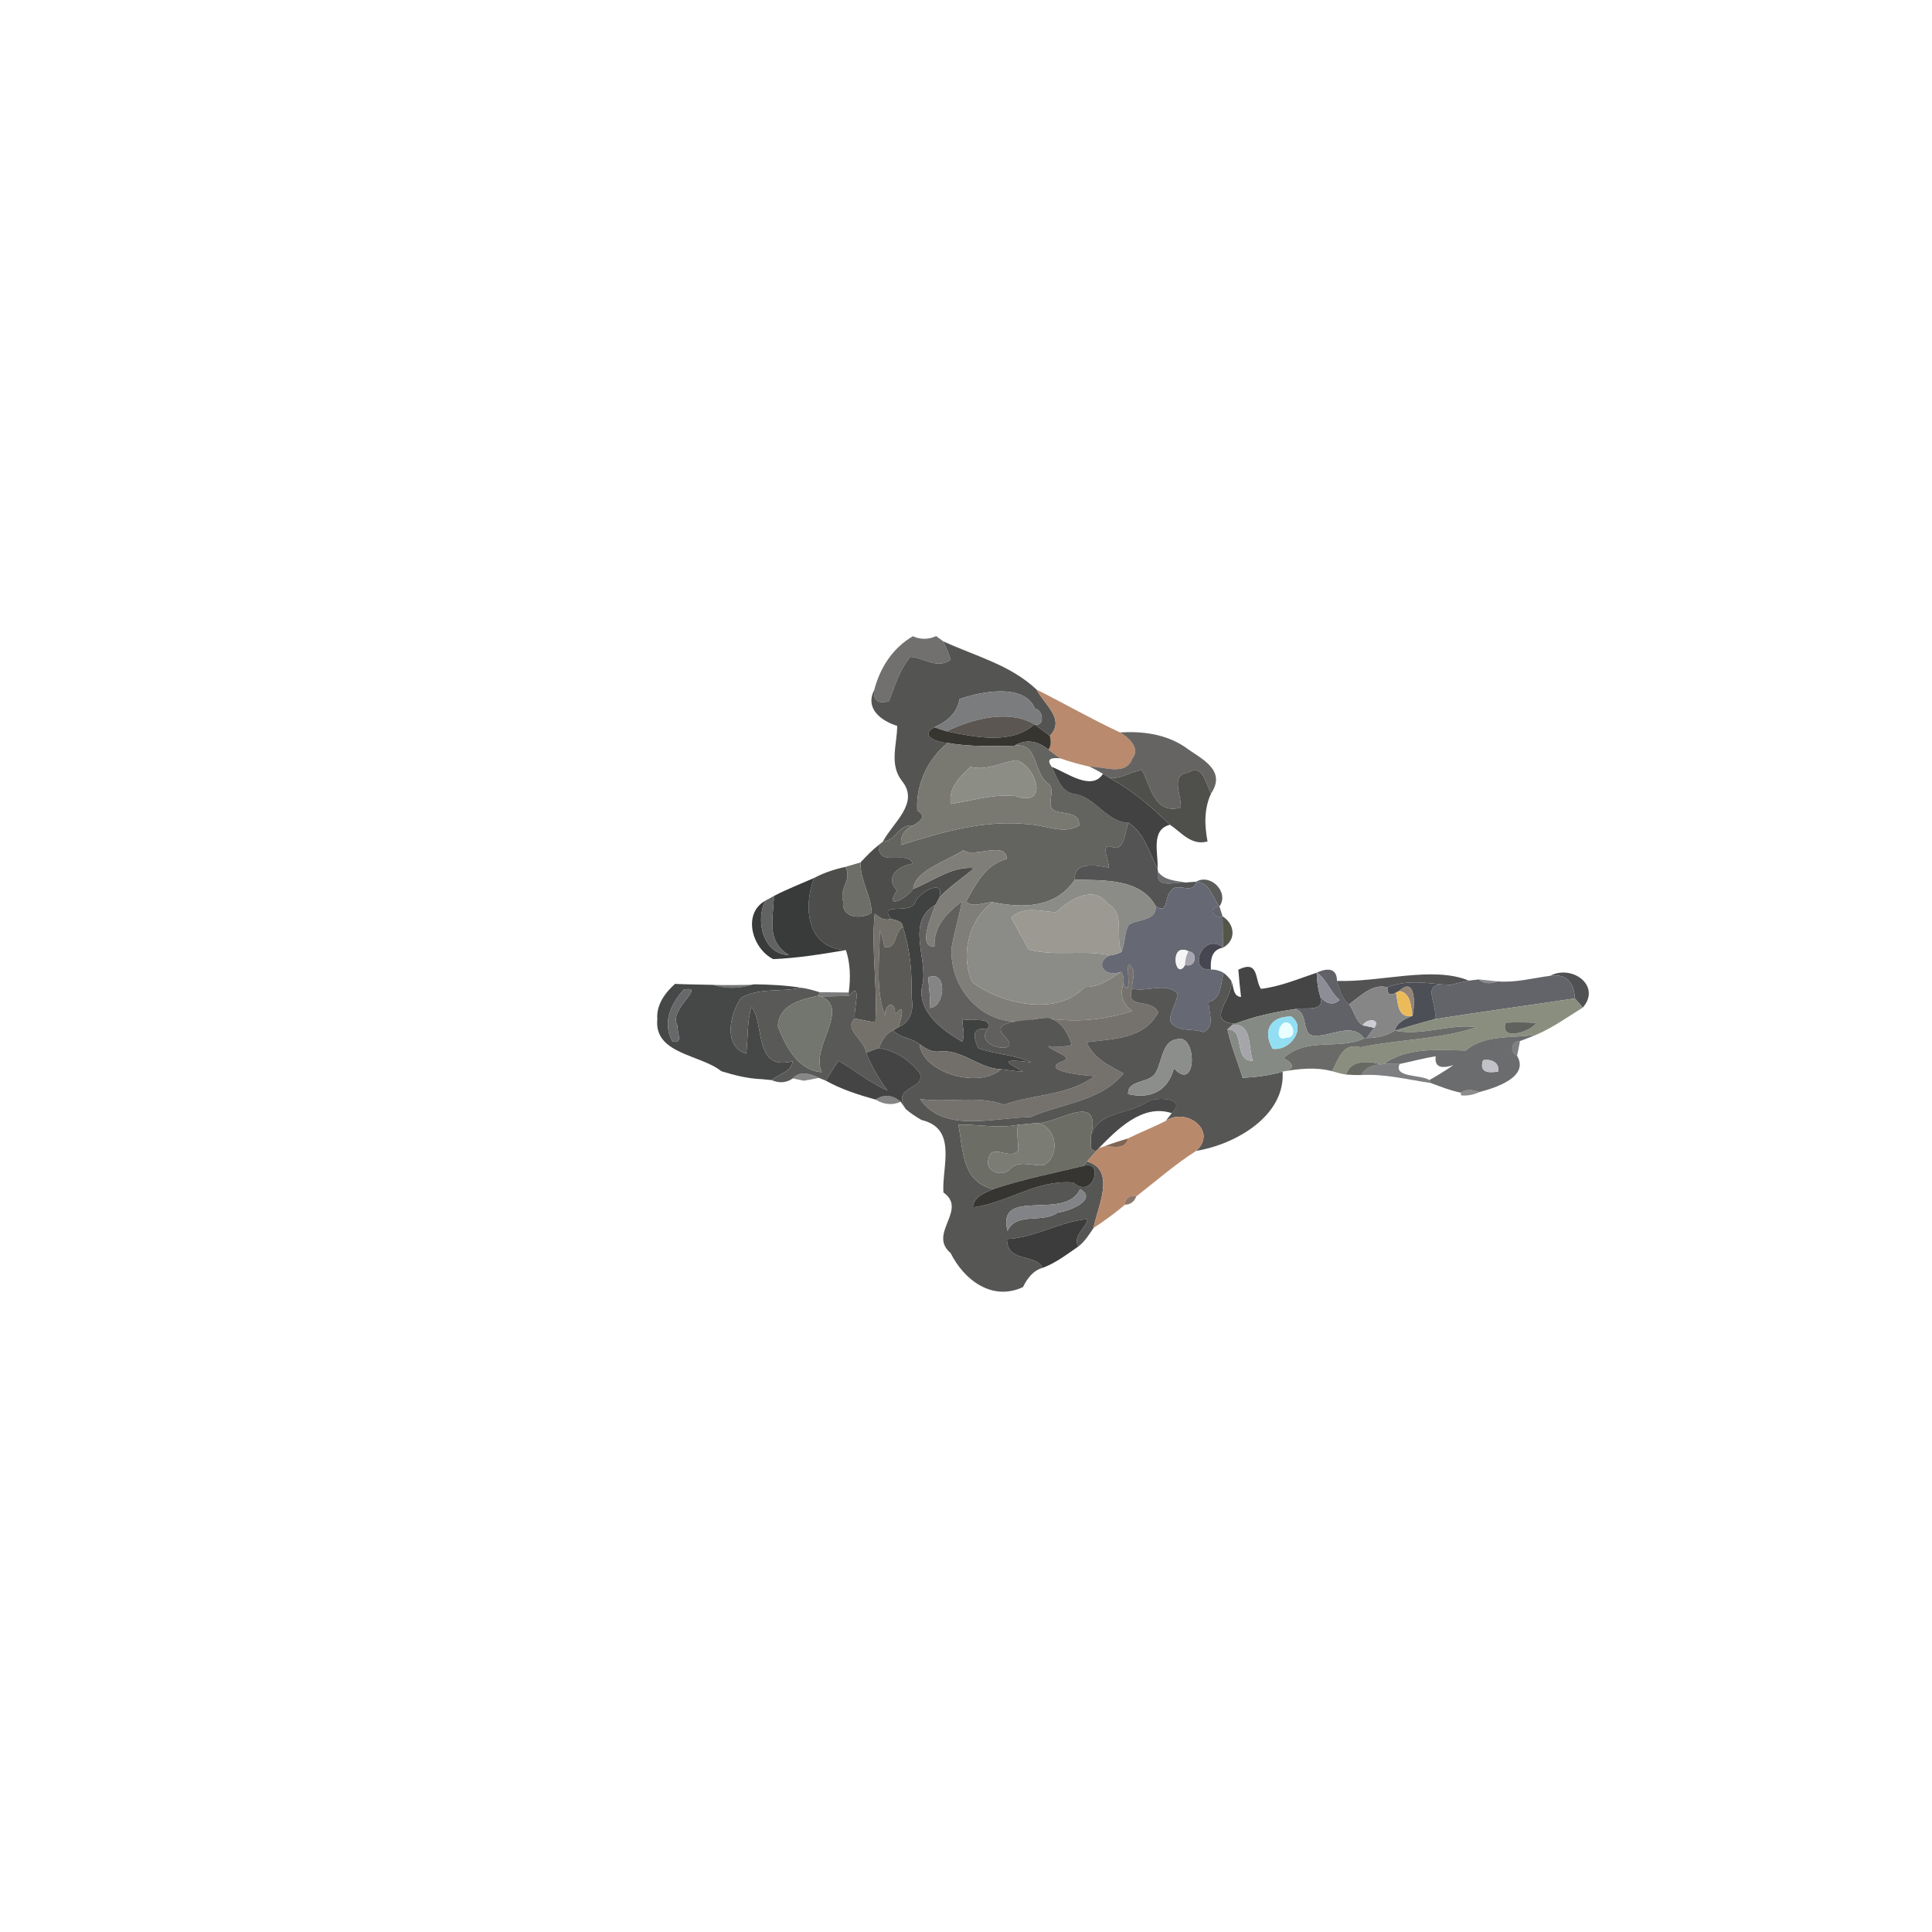 <?xml version="1.0" encoding="UTF-8" ?>
<!DOCTYPE svg PUBLIC "-//W3C//DTD SVG 1.1//EN" "http://www.w3.org/Graphics/SVG/1.1/DTD/svg11.dtd">
<svg width="512pt" height="512pt" viewBox="0 0 512 512" version="1.1" xmlns="http://www.w3.org/2000/svg">
<g id="#1e1e1d68">
</g>
<g id="#6e6d6cf9">
<path fill="#6e6d6c" opacity="0.98" d=" M 231.68 182.84 C 233.22 176.97 236.56 171.72 241.92 168.61 C 243.88 169.53 246.13 169.51 248.09 168.57 C 248.56 168.92 249.51 169.62 249.99 169.97 C 250.68 171.57 251.47 173.13 251.96 174.82 C 248.42 177.47 244.89 174.31 241.26 174.08 C 238.41 177.45 237.16 181.74 235.60 185.78 C 233.04 186.69 231.25 185.74 231.68 182.84 Z" />
</g>
<g id="#515250fa">
<path fill="#515250" opacity="0.98" d=" M 249.99 169.97 C 258.53 173.90 267.68 176.14 274.71 182.75 C 276.63 186.57 282.47 190.67 278.22 195.00 C 276.87 193.96 275.51 192.97 274.13 191.98 C 276.98 192.74 276.50 188.06 274.24 187.76 C 271.50 181.13 260.44 183.11 254.30 185.26 C 253.65 188.90 251.27 191.08 247.58 192.72 C 243.48 195.05 248.54 196.83 251.17 196.89 C 245.87 201.04 242.64 208.07 243.09 214.78 C 245.72 216.35 243.82 217.77 241.93 218.78 C 238.11 218.31 237.58 222.78 233.96 223.05 C 236.57 218.05 243.79 212.82 239.04 206.98 C 235.59 202.59 237.73 197.33 237.77 192.37 C 233.74 191.11 229.10 187.95 231.68 182.84 C 231.25 185.74 233.04 186.69 235.60 185.78 C 237.16 181.74 238.41 177.45 241.26 174.08 C 244.89 174.31 248.42 177.47 251.96 174.82 C 251.47 173.13 250.68 171.57 249.99 169.97 Z" />
</g>
<g id="#b98a6dfb">
<path fill="#b98a6d" opacity="1.00" d=" M 278.22 195.00 C 282.47 190.67 276.63 186.57 274.71 182.75 C 282.11 186.47 289.32 190.61 296.82 194.10 C 299.12 195.43 302.29 198.30 300.08 201.03 C 298.27 205.83 292.42 203.01 288.80 203.18 C 286.17 202.58 283.55 201.89 281.01 200.98 C 279.93 200.25 278.87 199.50 277.85 198.68 C 278.64 197.55 278.56 196.26 278.22 195.00 Z" />
</g>
<g id="#7a7c7dff">
<path fill="#7a7c7d" opacity="1.00" d=" M 254.30 185.26 C 260.44 183.11 271.50 181.13 274.24 187.76 C 276.50 188.06 276.98 192.74 274.13 191.98 C 267.57 187.94 257.77 190.43 250.86 193.80 C 249.75 193.49 248.66 193.13 247.58 192.72 C 251.27 191.08 253.65 188.90 254.30 185.26 Z" />
</g>
<g id="#5b5652ff">
<path fill="#5b5652" opacity="1.00" d=" M 250.86 193.80 C 257.77 190.43 267.57 187.94 274.13 191.98 C 267.94 197.43 258.37 195.33 250.86 193.80 Z" />
</g>
<g id="#373530ff">
<path fill="#373530" opacity="1.00" d=" M 250.86 193.80 C 258.37 195.33 267.94 197.43 274.13 191.98 C 275.51 192.97 276.87 193.96 278.22 195.00 C 278.56 196.26 278.64 197.55 277.85 198.68 C 275.18 196.49 272.13 195.67 268.79 197.64 C 262.90 197.72 257.00 197.94 251.17 196.89 C 248.54 196.83 243.48 195.05 247.58 192.72 C 248.66 193.13 249.75 193.49 250.86 193.80 Z" />
</g>
<g id="#62605ef8">
<path fill="#62605e" opacity="0.97" d=" M 296.82 194.10 C 302.83 193.75 308.91 194.52 314.04 197.97 C 318.03 200.97 325.22 203.92 320.94 210.29 C 319.55 207.74 318.78 202.28 314.86 204.76 C 310.00 205.38 313.18 210.72 312.91 214.00 C 306.01 216.03 304.91 208.39 302.68 204.11 C 299.68 204.35 297.14 206.55 293.99 206.15 C 293.57 205.89 292.71 205.35 292.29 205.09 C 291.16 204.37 289.98 203.76 288.80 203.18 C 292.42 203.01 298.27 205.83 300.08 201.03 C 302.29 198.30 299.12 195.43 296.82 194.10 Z" />
</g>
<g id="#636360fe">
<path fill="#636360" opacity="1.00" d=" M 268.79 197.64 C 272.13 195.67 275.18 196.49 277.85 198.68 C 278.87 199.50 279.93 200.25 281.01 200.98 C 278.89 200.74 277.03 200.95 278.74 203.23 C 280.16 205.98 281.15 209.94 284.75 210.40 C 290.56 211.35 293.01 217.76 299.12 218.06 C 297.88 220.27 298.29 225.80 294.64 224.44 C 291.34 223.32 294.04 228.13 293.82 229.93 C 290.64 229.33 284.37 228.12 284.86 233.13 C 279.79 240.55 271.40 240.80 263.10 239.09 C 260.76 239.06 258.03 240.69 256.00 238.95 C 258.58 234.32 261.28 228.93 266.85 227.65 C 266.62 222.64 257.96 227.51 255.30 225.33 C 250.95 228.14 242.26 230.87 242.03 235.57 C 240.16 238.30 234.11 241.24 237.69 236.02 C 234.31 232.25 238.14 229.49 241.90 228.86 C 240.51 225.05 232.65 230.27 232.85 223.94 C 233.13 223.72 233.68 223.27 233.96 223.05 C 237.58 222.78 238.11 218.31 241.93 218.78 C 239.87 219.77 238.46 221.49 238.85 223.91 C 250.04 220.39 261.07 217.12 273.05 218.48 C 277.33 218.77 281.93 221.19 285.95 218.80 C 286.36 215.33 282.20 215.70 279.97 215.04 C 276.36 213.92 280.44 209.43 277.55 207.44 C 273.73 204.46 275.15 196.59 268.79 197.64 Z" />
</g>
<g id="#797971ff">
<path fill="#797971" opacity="1.00" d=" M 251.17 196.89 C 257.00 197.94 262.90 197.72 268.79 197.64 C 275.15 196.59 273.73 204.46 277.55 207.44 C 280.44 209.43 276.36 213.92 279.97 215.04 C 282.20 215.70 286.36 215.33 285.95 218.80 C 281.93 221.19 277.33 218.77 273.05 218.48 C 261.07 217.12 250.04 220.39 238.85 223.91 C 238.46 221.49 239.87 219.77 241.93 218.78 C 243.82 217.77 245.72 216.35 243.09 214.78 C 242.64 208.07 245.87 201.04 251.17 196.89 M 269.29 201.48 C 265.24 202.03 261.32 204.38 257.17 203.21 C 254.47 205.77 251.19 208.94 252.00 213.04 C 257.66 212.22 263.19 210.36 269.00 210.95 C 278.61 214.23 274.13 202.46 269.29 201.48 Z" />
</g>
<g id="#8c8d85ff">
<path fill="#8c8d85" opacity="1.00" d=" M 269.29 201.48 C 274.13 202.46 278.61 214.23 269.00 210.95 C 263.19 210.36 257.66 212.22 252.00 213.04 C 251.19 208.94 254.47 205.77 257.17 203.21 C 261.32 204.38 265.24 202.03 269.29 201.48 Z" />
</g>
<g id="#08060534">
</g>
<g id="#070707c2">
<path fill="#070707" opacity="0.76" d=" M 278.74 203.23 C 282.75 204.78 289.30 209.75 292.29 205.09 C 292.71 205.35 293.57 205.89 293.99 206.15 C 300.02 209.39 305.18 213.85 310.06 218.57 C 304.86 219.84 307.00 226.21 306.77 230.16 C 304.57 225.99 303.23 220.73 299.12 218.06 C 293.01 217.76 290.56 211.35 284.75 210.40 C 281.15 209.94 280.16 205.98 278.74 203.23 Z" />
</g>
<g id="#4c4c49fa">
<path fill="#4c4c49" opacity="0.98" d=" M 293.99 206.15 C 297.14 206.55 299.68 204.35 302.68 204.11 C 304.91 208.39 306.01 216.03 312.91 214.00 C 313.18 210.72 310.00 205.38 314.86 204.76 C 318.78 202.28 319.55 207.74 320.94 210.29 C 319.05 214.41 319.20 218.70 320.01 223.00 C 315.69 224.17 313.12 220.62 310.06 218.57 C 305.18 213.85 300.02 209.39 293.99 206.15 Z" />
</g>
<g id="#535453fd">
<path fill="#535453" opacity="1.00" d=" M 299.12 218.06 C 303.23 220.73 304.57 225.99 306.77 230.16 L 306.89 231.03 C 306.07 235.64 311.11 233.77 314.18 233.87 C 314.90 233.81 316.32 233.70 317.03 233.65 C 316.15 237.40 311.80 233.47 310.21 236.19 C 308.56 237.94 309.62 242.43 306.27 240.13 C 302.20 232.68 292.20 233.32 284.86 233.13 C 284.37 228.12 290.64 229.33 293.82 229.93 C 294.04 228.13 291.34 223.32 294.64 224.44 C 298.29 225.80 297.88 220.27 299.12 218.06 Z" />
</g>
<g id="#4d4d4bfd">
<path fill="#4d4d4b" opacity="1.00" d=" M 228.05 228.55 C 229.55 226.92 231.11 225.32 232.85 223.94 C 232.65 230.27 240.51 225.05 241.90 228.86 C 238.14 229.49 234.31 232.25 237.69 236.02 C 234.11 241.24 240.16 238.30 242.03 235.57 C 247.31 233.49 252.27 229.48 258.19 230.05 C 255.15 232.70 251.68 234.85 248.95 237.84 C 250.34 232.70 244.01 236.32 242.72 238.68 C 241.73 242.88 232.62 238.67 236.06 243.48 C 234.39 244.16 233.08 243.12 231.82 242.15 C 230.83 251.76 232.64 261.36 231.97 270.98 C 230.62 270.72 227.90 270.19 226.54 269.93 C 226.10 267.53 228.72 259.52 224.91 263.91 L 224.93 263.02 C 225.50 258.77 225.25 255.03 224.18 251.79 C 213.92 251.31 212.73 240.68 215.74 232.67 C 218.34 231.29 221.14 230.37 224.01 229.74 C 226.02 232.90 222.22 235.58 223.47 238.93 C 222.86 243.14 228.01 243.84 231.00 241.90 C 230.89 237.22 227.90 233.30 228.05 228.55 Z" />
</g>
<g id="#807e79ff">
<path fill="#807e79" opacity="1.00" d=" M 255.30 225.33 C 257.96 227.51 266.62 222.64 266.85 227.65 C 261.28 228.93 258.58 234.32 256.00 238.95 C 258.03 240.69 260.76 239.06 263.10 239.09 C 256.63 243.73 254.42 253.29 257.70 260.31 C 265.11 265.92 280.07 269.62 287.46 261.54 C 291.29 261.74 294.12 259.41 297.12 257.56 C 297.75 258.49 297.94 259.58 297.70 260.82 C 296.64 263.85 297.79 266.11 299.99 267.92 C 292.43 270.42 284.62 271.04 276.88 269.74 C 276.21 269.82 274.86 269.99 274.18 270.08 C 262.05 273.55 251.48 262.89 252.18 251.12 C 252.90 246.99 254.15 242.99 254.92 238.87 C 251.06 241.83 247.38 245.45 247.67 250.81 C 243.02 251.26 246.85 242.64 247.88 239.80 C 248.15 239.31 248.68 238.33 248.95 237.84 C 251.68 234.85 255.15 232.70 258.19 230.05 C 252.27 229.48 247.31 233.49 242.03 235.57 C 242.26 230.87 250.95 228.14 255.30 225.33 Z" />
</g>
<g id="#6d6e68fc">
<path fill="#6d6e68" opacity="1.00" d=" M 224.01 229.74 C 225.36 229.36 226.70 228.94 228.05 228.55 C 227.90 233.30 230.89 237.22 231.00 241.90 C 228.01 243.84 222.86 243.14 223.47 238.93 C 222.22 235.58 226.02 232.90 224.01 229.74 Z" />
</g>
<g id="#292a2faf">
<path fill="#292a2f" opacity="0.69" d=" M 306.89 231.03 C 308.60 233.34 311.53 233.38 314.18 233.87 C 311.11 233.77 306.07 235.64 306.89 231.03 Z" />
</g>
<g id="#313333f6">
<path fill="#313333" opacity="0.96" d=" M 205.07 237.45 C 208.53 235.66 212.17 234.23 215.74 232.67 C 212.73 240.68 213.92 251.31 224.18 251.79 C 217.80 252.86 211.39 253.91 204.92 254.18 C 199.39 251.46 196.63 242.18 202.80 238.70 C 200.16 244.02 202.22 252.81 209.04 253.11 C 202.78 249.27 205.08 242.99 205.07 237.45 Z" />
</g>
<g id="#8b8b87ff">
<path fill="#8b8b87" opacity="1.00" d=" M 284.86 233.13 C 292.20 233.32 302.20 232.68 306.27 240.13 C 306.53 244.20 301.61 243.43 299.12 245.11 C 297.89 247.30 298.23 249.98 297.23 252.26 C 295.40 248.05 298.39 242.28 293.56 239.43 C 289.56 234.30 283.48 238.54 279.84 241.74 C 275.92 241.57 271.24 239.98 268.02 243.16 C 269.40 246.05 271.13 248.77 272.61 251.62 C 279.72 253.57 287.07 251.60 294.17 253.18 C 290.16 254.81 292.22 259.20 297.12 257.56 C 294.12 259.41 291.29 261.74 287.46 261.54 C 280.07 269.62 265.11 265.92 257.70 260.31 C 254.42 253.29 256.63 243.73 263.10 239.09 C 271.40 240.80 279.79 240.55 284.86 233.13 Z" />
</g>
<g id="#323430cb">
<path fill="#323430" opacity="0.80" d=" M 317.03 233.65 C 320.85 231.40 325.84 236.52 323.16 240.22 C 321.27 237.87 320.58 233.90 317.03 233.65 Z" />
</g>
<g id="#666874ff">
<path fill="#666874" opacity="1.00" d=" M 317.03 233.65 C 320.58 233.90 321.27 237.87 323.16 240.22 C 319.96 240.34 321.41 243.64 323.99 242.83 C 324.04 245.59 324.08 248.36 324.12 251.13 C 318.89 246.81 314.47 257.41 320.90 256.94 C 322.16 256.92 323.30 257.23 324.32 257.85 C 323.39 260.59 323.81 264.77 320.28 265.53 C 320.24 268.28 322.23 271.98 318.90 273.53 C 315.99 272.39 312.11 273.70 310.14 270.74 C 309.85 268.11 312.07 265.88 311.97 263.23 C 308.98 260.17 303.68 263.09 300.04 261.96 C 299.83 260.09 301.15 257.87 299.82 256.27 C 297.63 252.44 300.57 265.54 297.70 260.82 C 297.94 259.58 297.75 258.49 297.12 257.56 C 292.22 259.20 290.16 254.81 294.17 253.18 C 295.25 253.05 296.27 252.74 297.23 252.26 C 298.23 249.98 297.89 247.30 299.12 245.11 C 301.61 243.43 306.53 244.20 306.27 240.13 C 309.62 242.43 308.56 237.94 310.21 236.19 C 311.80 233.47 316.15 237.40 317.03 233.65 M 314.05 255.72 C 316.75 256.65 317.75 252.46 314.95 252.09 C 309.69 249.52 311.47 260.27 314.05 255.72 Z" />
</g>
<g id="#404141ff">
<path fill="#404141" opacity="1.00" d=" M 242.72 238.68 C 244.01 236.32 250.34 232.70 248.95 237.84 C 248.68 238.33 248.15 239.31 247.88 239.80 C 240.06 244.29 245.77 253.76 244.54 260.60 C 242.58 267.69 249.56 272.96 254.99 276.05 C 255.85 274.15 254.99 272.05 255.06 270.07 C 257.27 270.84 263.29 269.12 261.70 272.79 C 257.50 272.01 257.86 274.87 259.28 277.81 C 263.87 279.41 268.91 279.51 273.36 281.55 C 262.61 280.11 268.99 282.55 271.17 284.04 C 269.20 283.89 267.24 283.62 265.28 283.36 C 259.41 283.17 254.82 277.91 248.90 278.66 C 246.95 278.92 245.20 277.81 243.70 276.72 C 241.63 275.05 238.62 275.13 236.68 273.08 C 237.05 272.86 237.79 272.40 238.15 272.18 C 241.42 270.79 242.26 267.41 241.53 264.22 C 241.77 257.94 241.20 251.65 239.27 245.64 C 239.11 243.94 237.32 243.92 236.06 243.48 C 232.62 238.67 241.73 242.88 242.72 238.68 Z" />
</g>
<g id="#9b9992ff">
<path fill="#9b9992" opacity="1.00" d=" M 279.84 241.74 C 283.48 238.54 289.56 234.30 293.56 239.43 C 298.39 242.28 295.40 248.05 297.23 252.26 C 296.27 252.74 295.25 253.05 294.17 253.18 C 287.07 251.60 279.72 253.57 272.61 251.62 C 271.13 248.77 269.40 246.05 268.02 243.16 C 271.24 239.98 275.92 241.57 279.84 241.74 Z" />
</g>
<g id="#636262fc">
<path fill="#636262" opacity="1.00" d=" M 202.80 238.70 C 203.37 238.39 204.50 237.76 205.07 237.45 C 205.08 242.99 202.78 249.27 209.04 253.11 C 202.22 252.81 200.16 244.02 202.80 238.70 Z" />
</g>
<g id="#61605eff">
<path fill="#61605e" opacity="1.00" d=" M 247.67 250.81 C 247.38 245.45 251.06 241.83 254.92 238.87 C 254.15 242.99 252.90 246.99 252.18 251.12 C 251.48 262.89 262.05 273.55 274.18 270.08 C 272.24 270.76 261.88 270.16 266.29 274.72 C 271.46 279.79 257.86 277.74 261.70 272.79 C 263.29 269.12 257.27 270.84 255.06 270.07 C 254.99 272.05 255.85 274.15 254.99 276.05 C 249.56 272.96 242.58 267.69 244.54 260.60 C 245.77 253.76 240.06 244.29 247.88 239.80 C 246.85 242.64 243.02 251.26 247.67 250.81 M 245.98 259.02 C 246.16 261.72 246.65 264.41 246.36 267.13 C 250.51 266.98 251.21 256.90 245.98 259.02 Z" />
</g>
<g id="#2f2f38bf">
<path fill="#2f2f38" opacity="0.75" d=" M 323.99 242.83 C 321.41 243.64 319.96 240.34 323.16 240.22 C 323.43 241.09 323.70 241.96 323.99 242.83 Z" />
</g>
<g id="#73716aff">
<path fill="#73716a" opacity="1.00" d=" M 231.82 242.15 C 233.08 243.12 234.39 244.16 236.06 243.48 C 237.32 243.92 239.11 243.94 239.27 245.64 C 236.84 247.00 237.84 251.77 234.38 250.93 C 234.01 249.47 233.83 247.96 233.16 246.60 C 233.14 254.08 231.88 261.96 234.54 269.16 C 234.30 265.75 237.58 265.04 237.17 268.84 C 240.20 265.16 238.80 269.88 238.15 272.18 C 237.79 272.40 237.05 272.86 236.68 273.08 C 234.61 273.89 233.74 275.89 232.85 277.76 C 231.74 278.16 230.64 278.58 229.55 279.02 C 229.21 275.61 223.44 272.77 226.54 269.93 C 227.90 270.19 230.62 270.72 231.97 270.98 C 232.64 261.36 230.83 251.76 231.82 242.15 Z" />
</g>
<g id="#3c4031e0">
<path fill="#3c4031" opacity="0.88" d=" M 323.99 242.83 C 327.27 244.90 327.70 249.12 324.12 251.13 C 324.08 248.36 324.04 245.59 323.99 242.83 Z" />
</g>
<g id="#5b5a56ff">
<path fill="#5b5a56" opacity="1.00" d=" M 239.27 245.64 C 241.20 251.65 241.77 257.94 241.53 264.22 C 242.26 267.41 241.42 270.79 238.15 272.18 C 238.80 269.88 240.20 265.16 237.17 268.84 C 237.58 265.04 234.30 265.75 234.54 269.16 C 231.88 261.96 233.14 254.08 233.16 246.60 C 233.83 247.96 234.01 249.47 234.38 250.93 C 237.84 251.77 236.84 247.00 239.27 245.64 Z" />
</g>
<g id="#34343fe7">
<path fill="#34343f" opacity="0.91" d=" M 320.90 256.94 C 314.47 257.41 318.89 246.81 324.12 251.13 C 321.09 251.67 320.75 254.28 320.90 256.94 Z" />
</g>
<g id="#02020228">
</g>
<g id="#f6f5f6ff">
<path fill="#f6f5f6" opacity="1.00" d=" M 314.05 255.72 C 311.47 260.27 309.69 249.52 314.95 252.09 C 314.36 253.21 314.05 254.45 314.05 255.72 Z" />
</g>
<g id="#a6a5b0ff">
<path fill="#a6a5b0" opacity="1.00" d=" M 314.95 252.09 C 317.75 252.46 316.75 256.65 314.05 255.72 C 314.05 254.45 314.36 253.21 314.95 252.09 Z" />
</g>
<g id="#75726eff">
<path fill="#75726e" opacity="1.00" d=" M 297.70 260.82 C 300.57 265.54 297.63 252.44 299.82 256.27 C 301.15 257.87 299.83 260.09 300.04 261.96 C 298.11 267.78 304.87 264.21 306.95 268.28 C 303.25 275.44 294.82 275.30 287.96 276.19 C 290.01 280.69 293.96 282.40 297.74 284.46 C 291.78 291.96 281.22 292.37 273.05 296.07 C 263.55 296.05 250.14 300.50 243.79 291.23 C 251.25 292.34 258.89 290.18 266.13 292.74 C 274.00 289.93 283.19 290.34 290.16 285.16 C 289.00 285.22 274.99 283.95 281.40 281.30 C 285.09 280.22 278.91 278.67 277.79 277.26 C 279.87 277.30 282.00 277.57 284.02 276.91 C 283.04 273.64 280.76 269.67 276.88 269.74 C 284.62 271.04 292.43 270.42 299.99 267.92 C 297.79 266.11 296.64 263.85 297.70 260.82 Z" />
</g>
<g id="#050505bc">
<path fill="#050505" opacity="0.74" d=" M 328.17 256.98 C 333.70 254.25 332.47 259.62 334.16 262.06 C 339.25 261.47 344.08 259.40 348.93 257.78 C 349.01 259.92 349.24 262.06 349.90 264.10 C 351.14 268.55 345.69 266.72 342.84 267.48 C 337.54 268.23 332.30 269.39 327.30 271.30 C 318.97 270.66 327.27 264.29 326.25 259.86 C 327.04 261.39 326.63 264.04 328.89 264.21 C 328.60 261.80 328.36 259.39 328.17 256.98 Z" />
</g>
<g id="#616267fc">
<path fill="#616267" opacity="1.00" d=" M 348.93 257.78 C 351.90 256.38 354.31 256.61 354.31 259.95 C 355.01 262.16 355.58 264.66 357.53 266.14 C 358.87 267.86 359.23 270.60 361.14 271.72 C 361.90 271.89 363.43 272.22 364.19 272.39 C 363.53 273.30 362.85 274.20 362.16 275.10 L 361.47 275.21 C 358.58 270.83 352.86 274.58 348.74 274.47 C 344.37 274.79 347.27 267.74 342.84 267.48 C 345.69 266.72 351.14 268.55 349.90 264.10 C 351.18 265.86 353.24 266.68 355.01 265.00 C 352.51 262.96 351.63 259.46 348.93 257.78 Z" />
</g>
<g id="#565655fd">
<path fill="#565655" opacity="1.00" d=" M 324.32 257.85 C 325.06 258.43 325.70 259.09 326.25 259.86 C 327.27 264.29 318.97 270.66 327.30 271.30 L 326.62 271.57 C 326.29 271.88 325.62 272.49 325.28 272.80 C 326.22 277.20 328.01 281.35 329.32 285.64 C 332.88 285.44 336.47 285.03 339.90 283.98 C 340.67 295.75 327.39 303.29 316.98 305.01 C 322.83 299.72 314.39 293.35 308.96 297.03 C 309.35 296.52 310.14 295.51 310.53 295.00 C 315.10 290.73 305.41 290.40 303.41 292.41 C 298.59 295.35 290.71 294.70 289.06 301.19 C 292.17 288.72 280.10 297.89 274.90 297.61 C 273.19 297.77 271.48 297.92 269.77 298.08 C 264.53 299.11 259.26 297.94 253.99 298.03 C 255.26 304.83 254.92 313.28 263.22 315.12 C 260.99 316.11 258.08 317.10 257.82 319.95 C 267.03 318.80 274.68 312.54 284.44 313.38 C 289.72 318.17 292.77 307.06 287.03 309.01 C 287.30 308.71 287.84 308.09 288.11 307.79 C 296.00 310.16 290.69 320.17 289.81 325.42 C 288.61 327.17 287.49 329.04 285.77 330.33 C 284.15 327.50 287.72 325.71 288.19 323.07 C 280.81 323.73 274.15 328.05 266.87 328.36 C 266.82 334.71 274.41 332.10 276.32 335.99 C 273.75 336.71 272.23 338.81 271.10 341.09 C 262.89 344.92 255.45 339.16 251.92 332.07 C 245.79 326.89 256.59 320.64 250.01 316.01 C 249.60 309.18 253.81 299.04 244.20 296.81 C 242.73 295.93 241.29 295.02 240.01 293.89 C 236.06 287.62 245.49 288.88 243.74 284.36 C 240.97 280.89 237.31 278.38 232.85 277.76 C 233.74 275.89 234.61 273.89 236.68 273.08 C 238.62 275.13 241.63 275.05 243.70 276.72 C 244.48 284.31 259.32 288.66 265.28 283.36 C 267.24 283.62 269.20 283.89 271.17 284.04 C 268.99 282.55 262.61 280.11 273.36 281.55 C 268.91 279.51 263.87 279.41 259.28 277.81 C 257.86 274.87 257.50 272.01 261.70 272.79 C 257.86 277.74 271.46 279.79 266.29 274.72 C 261.88 270.16 272.24 270.76 274.18 270.08 C 274.86 269.99 276.21 269.82 276.88 269.74 C 280.76 269.67 283.04 273.64 284.02 276.91 C 282.00 277.57 279.87 277.30 277.79 277.26 C 278.91 278.67 285.09 280.22 281.40 281.30 C 274.99 283.95 289.00 285.22 290.16 285.16 C 283.19 290.34 274.00 289.93 266.13 292.74 C 258.89 290.18 251.25 292.34 243.79 291.23 C 250.14 300.50 263.55 296.05 273.05 296.07 C 281.22 292.37 291.78 291.96 297.74 284.46 C 293.96 282.40 290.01 280.69 287.96 276.19 C 294.82 275.30 303.25 275.44 306.95 268.28 C 304.87 264.21 298.11 267.78 300.04 261.96 C 303.68 263.09 308.98 260.17 311.97 263.23 C 312.07 265.88 309.85 268.11 310.14 270.74 C 312.11 273.70 315.99 272.39 318.90 273.53 C 322.23 271.98 320.24 268.28 320.28 265.53 C 323.81 264.77 323.39 260.59 324.32 257.85 M 313.29 275.37 C 307.85 274.90 308.30 280.73 306.27 284.28 C 304.62 287.25 298.70 286.01 298.97 289.95 C 304.83 291.32 309.51 289.23 311.10 283.09 C 316.69 289.27 317.24 276.56 313.29 275.37 M 286.23 315.11 C 282.40 323.80 264.01 314.26 267.00 326.20 C 269.34 321.07 276.20 324.33 280.32 321.33 C 283.21 321.07 291.15 317.92 286.23 315.11 Z" />
</g>
<g id="#8d8d97fe">
<path fill="#8d8d97" opacity="1.00" d=" M 348.93 257.78 C 351.63 259.46 352.51 262.96 355.01 265.00 C 353.24 266.68 351.18 265.86 349.90 264.10 C 349.24 262.06 349.01 259.92 348.93 257.78 Z" />
</g>
<g id="#0b0b0cb3">
<path fill="#0b0b0c" opacity="0.70" d=" M 354.31 259.95 C 365.74 260.36 379.71 255.91 389.25 259.87 C 387.54 260.22 385.85 260.66 384.15 261.05 C 378.65 260.65 372.94 259.42 367.67 261.67 C 363.78 260.50 360.47 264.06 357.53 266.14 C 355.58 264.66 355.01 262.16 354.31 259.95 Z" />
</g>
<g id="#2a2b2dd2">
<path fill="#2a2b2d" opacity="0.82" d=" M 410.76 258.61 C 416.71 255.48 424.44 261.32 419.45 267.02 C 418.77 266.18 418.07 265.37 417.35 264.59 C 417.20 260.53 415.08 257.86 410.76 258.61 Z" />
</g>
<g id="#858585ff">
<path fill="#858585" opacity="1.00" d=" M 245.98 259.02 C 251.21 256.90 250.51 266.98 246.36 267.13 C 246.65 264.41 246.16 261.72 245.98 259.02 Z" />
</g>
<g id="#1c1d1d85">
<path fill="#1c1d1d" opacity="0.52" d=" M 391.88 259.56 C 393.13 259.69 395.61 259.94 396.85 260.07 C 395.24 260.78 393.26 260.78 391.88 259.56 Z" />
</g>
<g id="#636469fc">
<path fill="#636469" opacity="1.00" d=" M 396.85 260.07 C 401.53 260.50 406.14 259.20 410.76 258.61 C 415.08 257.86 417.20 260.53 417.35 264.59 C 404.98 266.46 392.58 268.11 380.23 270.09 C 381.28 266.08 375.72 259.79 384.15 261.05 C 385.85 260.66 387.54 260.22 389.25 259.87 C 389.91 259.79 391.22 259.64 391.88 259.56 C 393.26 260.78 395.24 260.78 396.85 260.07 Z" />
</g>
<g id="#07070756">
</g>
<g id="#4d4f56fc">
<path fill="#4d4f56" opacity="1.00" d=" M 367.67 261.67 C 372.94 259.42 378.65 260.65 384.15 261.05 C 375.72 259.79 381.28 266.08 380.23 270.09 C 376.67 271.02 373.13 272.09 369.61 273.13 C 370.25 270.87 372.33 270.01 374.30 269.19 C 375.01 266.54 375.23 258.45 370.81 262.63 L 369.95 263.05 C 368.44 263.97 367.59 263.54 367.67 261.67 Z" />
</g>
<g id="#0000000b">

</g>
<g id="#434444f9">
<path fill="#434444" opacity="0.98" d=" M 178.88 260.74 C 182.26 260.90 185.61 260.90 189.00 261.00 C 192.36 262.04 195.71 262.04 199.07 260.99 L 199.88 260.85 C 204.01 260.91 208.15 261.10 212.25 261.75 C 207.01 263.00 201.25 261.64 196.40 264.42 C 193.40 268.59 191.57 277.34 197.75 279.24 C 198.27 275.10 197.93 270.82 199.14 266.80 C 202.76 271.26 199.59 283.99 210.05 281.23 C 209.85 284.04 206.31 284.59 204.51 286.24 C 203.87 286.18 202.58 286.05 201.94 285.99 C 198.23 285.86 194.67 284.97 191.16 283.88 C 185.71 279.46 173.27 279.34 174.19 270.12 C 173.89 266.31 176.19 263.17 178.88 260.74 M 181.26 262.22 C 177.45 266.29 175.59 271.38 178.19 275.96 C 181.23 276.89 179.34 273.42 179.52 271.75 C 176.98 267.47 187.44 261.20 181.26 262.22 Z" />
</g>
<g id="#12111093">
<path fill="#121110" opacity="0.58" d=" M 189.00 261.00 C 192.36 261.12 195.70 261.04 199.07 260.99 C 195.71 262.04 192.36 262.04 189.00 261.00 Z" />
</g>
<g id="#868687fe">
<path fill="#868687" opacity="1.00" d=" M 357.53 266.14 C 360.47 264.06 363.78 260.50 367.67 261.67 C 367.59 263.54 368.44 263.97 369.95 263.05 C 370.51 265.78 370.33 269.97 374.30 269.19 C 372.33 270.01 370.25 270.87 369.61 273.13 C 367.39 274.61 364.78 275.06 362.16 275.10 C 362.85 274.20 363.53 273.30 364.19 272.39 C 366.05 269.84 362.07 269.85 361.14 271.72 C 359.23 270.60 358.87 267.86 357.53 266.14 Z" />
</g>
<g id="#938477ff">
<path fill="#938477" opacity="1.00" d=" M 370.81 262.63 C 375.23 258.45 375.01 266.54 374.30 269.19 C 373.93 266.77 373.90 263.10 370.81 262.63 Z" />
</g>
<g id="#676869ff">
<path fill="#676869" opacity="1.00" d=" M 181.26 262.22 C 187.44 261.20 176.98 267.47 179.52 271.75 C 179.34 273.42 181.23 276.89 178.19 275.96 C 175.59 271.38 177.45 266.29 181.26 262.22 Z" />
</g>
<g id="#595a57fe">
<path fill="#595a57" opacity="1.00" d=" M 196.40 264.42 C 201.25 261.64 207.01 263.00 212.25 261.75 C 213.92 261.96 215.55 262.43 217.17 262.94 L 216.88 263.87 C 212.31 264.86 206.37 266.24 206.15 272.01 C 208.14 277.20 211.48 283.71 217.78 284.14 C 214.63 277.59 225.31 267.58 217.77 264.13 C 219.56 264.07 223.13 263.97 224.91 263.91 C 228.72 259.52 226.10 267.53 226.54 269.93 C 223.44 272.77 229.21 275.61 229.55 279.02 C 230.98 282.59 232.91 285.89 235.19 288.98 C 230.52 286.96 226.59 283.66 222.22 281.12 C 221.02 282.82 220.00 284.65 218.81 286.37 C 218.37 286.19 217.48 285.83 217.04 285.65 C 214.75 284.45 211.85 283.70 210.09 285.79 C 208.40 287.01 206.38 287.10 204.51 286.24 C 206.31 284.59 209.85 284.04 210.05 281.23 C 199.59 283.99 202.76 271.26 199.14 266.80 C 197.93 270.82 198.27 275.10 197.75 279.24 C 191.57 277.34 193.40 268.59 196.40 264.42 Z" />
</g>
<g id="#1515148f">
<path fill="#151514" opacity="0.56" d=" M 217.17 262.94 C 219.75 262.97 222.34 263.00 224.93 263.02 L 224.91 263.91 C 223.13 263.97 219.56 264.07 217.77 264.13 L 216.88 263.87 L 217.17 262.94 Z" />
</g>
<g id="#ebbb5aff">
<path fill="#ebbb5a" opacity="1.00" d=" M 369.95 263.05 L 370.81 262.63 C 373.90 263.10 373.93 266.77 374.30 269.19 C 370.33 269.97 370.51 265.78 369.95 263.05 Z" />
</g>
<g id="#73766eff">
<path fill="#73766e" opacity="1.00" d=" M 206.15 272.01 C 206.37 266.24 212.31 264.86 216.88 263.87 L 217.77 264.13 C 225.31 267.58 214.63 277.59 217.78 284.14 C 211.48 283.71 208.14 277.20 206.15 272.01 Z" />
</g>
<g id="#898e7ffe">
<path fill="#898e7f" opacity="1.00" d=" M 380.23 270.09 C 392.58 268.11 404.98 266.46 417.35 264.59 C 418.07 265.37 418.77 266.18 419.45 267.02 C 415.45 269.50 411.58 272.29 407.24 274.17 C 400.96 275.26 393.59 274.00 388.41 278.41 C 381.64 278.21 372.83 277.49 366.85 281.91 L 366.06 282.07 C 362.78 281.19 357.97 280.70 356.73 284.77 C 355.45 284.61 354.23 284.19 353.00 283.87 C 354.71 280.92 355.70 276.14 360.59 277.53 C 370.78 275.41 381.50 275.51 391.40 272.19 C 384.05 271.27 376.95 274.62 369.61 273.13 C 373.13 272.09 376.67 271.02 380.23 270.09 M 399.01 271.02 C 397.41 276.08 405.49 273.47 407.18 271.08 C 404.45 270.92 401.73 270.89 399.01 271.02 Z" />
</g>
<g id="#868a84fe">
<path fill="#868a84" opacity="1.00" d=" M 327.30 271.30 C 332.30 269.39 337.54 268.23 342.84 267.48 C 347.27 267.74 344.37 274.79 348.74 274.47 C 352.86 274.58 358.58 270.83 361.47 275.21 C 354.62 278.35 346.45 274.69 340.12 280.42 C 342.97 281.94 343.38 283.28 339.90 283.98 C 336.47 285.03 332.88 285.44 329.32 285.64 C 328.01 281.35 326.22 277.20 325.28 272.80 C 330.23 272.69 326.70 281.36 332.03 281.10 C 330.70 277.68 332.01 271.22 326.62 271.57 L 327.30 271.30 M 342.21 269.39 C 336.66 269.31 334.51 273.13 337.25 277.93 C 342.11 278.61 346.30 272.20 342.21 269.39 Z" />
</g>
<g id="#92dff4ff">
<path fill="#92dff4" opacity="1.00" d=" M 342.21 269.39 C 346.30 272.20 342.11 278.61 337.25 277.93 C 334.51 273.13 336.66 269.31 342.21 269.39 M 340.20 271.12 C 338.54 272.08 338.09 276.25 340.94 274.94 C 344.02 275.23 342.58 270.09 340.20 271.12 Z" />
</g>
<g id="#cdccd3ff">
<path fill="#cdccd3" opacity="1.00" d=" M 361.14 271.72 C 362.07 269.85 366.05 269.84 364.19 272.39 C 363.43 272.22 361.90 271.89 361.14 271.72 Z" />
</g>
<g id="#e9ffffff">
<path fill="#e9ffff" opacity="1.00" d=" M 340.20 271.12 C 342.58 270.09 344.02 275.23 340.94 274.94 C 338.09 276.25 338.54 272.08 340.20 271.12 Z" />
</g>
<g id="#60625dff">
<path fill="#60625d" opacity="1.00" d=" M 399.01 271.02 C 401.73 270.89 404.45 270.92 407.18 271.08 C 405.49 273.47 397.41 276.08 399.01 271.02 Z" />
</g>
<g id="#a6a6aaff">
<path fill="#a6a6aa" opacity="1.00" d=" M 325.28 272.80 C 325.62 272.49 326.29 271.88 326.62 271.57 C 332.01 271.22 330.70 277.68 332.03 281.10 C 326.70 281.36 330.23 272.69 325.28 272.80 Z" />
</g>
<g id="#6a6b68fb">
<path fill="#6a6b68" opacity="1.00" d=" M 369.61 273.13 C 376.95 274.62 384.05 271.27 391.40 272.19 C 381.50 275.51 370.78 275.41 360.59 277.53 C 355.70 276.14 354.71 280.92 353.00 283.87 C 348.64 282.73 344.24 283.22 339.90 283.98 C 343.38 283.28 342.97 281.94 340.12 280.42 C 346.45 274.69 354.62 278.35 361.47 275.21 L 362.16 275.10 C 364.78 275.06 367.39 274.61 369.61 273.13 Z" />
</g>
<g id="#656667f6">
<path fill="#656667" opacity="0.96" d=" M 388.41 278.41 C 393.59 274.00 400.96 275.26 407.24 274.17 C 405.78 274.78 404.29 275.34 402.81 275.89 C 400.43 275.85 400.00 278.85 402.04 279.80 C 405.38 285.42 396.24 288.32 392.08 289.40 C 390.47 288.82 388.57 288.45 387.09 289.56 C 384.35 289.01 381.78 287.97 379.17 287.01 L 378.81 286.23 C 380.99 284.99 383.12 283.67 385.19 282.25 C 381.70 283.39 380.13 282.62 380.48 279.94 C 377.25 280.41 374.11 281.31 370.93 281.96 C 369.57 281.95 368.21 281.93 366.85 281.91 C 372.83 277.49 381.64 278.21 388.41 278.41 M 393.03 280.97 C 391.91 284.28 394.48 284.39 397.06 283.96 C 397.45 281.53 395.05 280.55 393.03 280.97 Z" />
</g>
<g id="#8c8e8bff">
<path fill="#8c8e8b" opacity="1.00" d=" M 313.29 275.37 C 317.24 276.56 316.69 289.27 311.10 283.09 C 309.51 289.23 304.83 291.32 298.97 289.95 C 298.70 286.01 304.62 287.25 306.27 284.28 C 308.30 280.73 307.85 274.90 313.29 275.37 Z" />
</g>
<g id="#28282996">
<path fill="#282829" opacity="0.59" d=" M 402.04 279.80 C 400.00 278.85 400.43 275.85 402.81 275.89 C 402.58 277.20 402.30 278.50 402.04 279.80 Z" />
</g>
<g id="#726f6aff">
<path fill="#726f6a" opacity="1.00" d=" M 265.28 283.36 C 259.32 288.66 244.48 284.31 243.70 276.72 C 245.20 277.81 246.95 278.92 248.90 278.66 C 254.82 277.91 259.41 283.17 265.28 283.36 Z" />
</g>
<g id="#434443fb">
<path fill="#434443" opacity="1.00" d=" M 229.55 279.02 C 230.64 278.58 231.74 278.16 232.85 277.76 C 237.31 278.38 240.97 280.89 243.74 284.36 C 245.49 288.88 236.06 287.62 240.01 293.89 C 239.68 293.41 239.02 292.45 238.70 291.97 C 236.55 290.11 234.32 289.92 231.99 291.39 C 227.46 290.13 222.94 288.67 218.81 286.37 C 220.00 284.65 221.02 282.82 222.22 281.12 C 226.59 283.66 230.52 286.96 235.19 288.98 C 232.91 285.89 230.98 282.59 229.55 279.02 Z" />
</g>
<g id="#0a0b0b36">
</g>
<g id="#63665ff7">
<path fill="#63665f" opacity="0.97" d=" M 356.73 284.77 C 357.97 280.70 362.78 281.19 366.06 282.07 C 363.61 282.12 361.82 283.06 360.69 284.90 C 359.36 284.92 358.04 284.88 356.73 284.77 Z" />
</g>
<g id="#c2c1c8ff">
<path fill="#c2c1c8" opacity="1.00" d=" M 393.03 280.97 C 395.05 280.55 397.45 281.53 397.06 283.96 C 394.48 284.39 391.91 284.28 393.03 280.97 Z" />
</g>
<g id="#48494ab3">
<path fill="#48494a" opacity="0.70" d=" M 366.06 282.07 L 366.85 281.91 C 368.21 281.93 369.57 281.95 370.93 281.96 C 369.20 285.63 376.50 284.71 378.81 286.23 L 379.17 287.01 C 373.03 286.11 366.97 284.53 360.69 284.90 C 361.82 283.06 363.61 282.12 366.06 282.07 Z" />
</g>
<g id="#00000013">
</g>
<g id="#22222289">
<path fill="#222222" opacity="0.54" d=" M 210.09 285.79 C 211.85 283.70 214.75 284.45 217.04 285.65 C 215.70 285.94 214.35 286.19 213.00 286.40 C 212.27 286.24 210.81 285.94 210.09 285.79 Z" />
</g>
<g id="#00000019">
</g>
<g id="#00000022">
</g>
<g id="#18181a80">
<path fill="#18181a" opacity="0.50" d=" M 387.09 289.56 C 388.57 288.45 390.47 288.82 392.08 289.40 C 390.58 290.14 388.91 290.41 387.25 290.31 L 387.09 289.56 Z" />
</g>
<g id="#15151484">
<path fill="#151514" opacity="0.52" d=" M 231.99 291.39 C 234.32 289.92 236.55 290.11 238.70 291.97 C 236.53 292.96 234.29 292.77 231.99 291.39 Z" />
</g>
<g id="#0b0a0abc">
<path fill="#0b0a0a" opacity="0.74" d=" M 303.41 292.41 C 305.41 290.40 315.10 290.73 310.53 295.00 C 302.78 292.43 296.04 299.33 291.16 304.31 L 290.62 304.92 C 288.30 305.22 289.30 302.58 289.06 301.19 C 290.71 294.70 298.59 295.35 303.41 292.41 Z" />
</g>
<g id="#6c6d64ff">
<path fill="#6c6d64" opacity="1.00" d=" M 274.90 297.61 C 280.10 297.89 292.17 288.72 289.06 301.19 C 289.30 302.58 288.30 305.22 290.62 304.92 C 289.78 305.88 288.93 306.82 288.11 307.79 C 287.84 308.09 287.30 308.71 287.03 309.01 C 279.06 310.91 271.02 312.54 263.22 315.12 C 254.92 313.28 255.26 304.83 253.99 298.03 C 259.26 297.94 264.53 299.11 269.77 298.08 C 269.36 300.31 269.87 302.55 269.86 304.79 C 268.07 307.76 262.63 302.73 261.99 307.08 C 260.75 310.45 265.78 312.16 267.72 309.73 C 270.11 307.27 273.71 309.17 276.72 308.74 C 281.11 306.20 279.98 298.51 274.90 297.61 Z" />
</g>
<g id="#07050431">
</g>
<g id="#b9896cfc">
<path fill="#b9896c" opacity="1.00" d=" M 308.96 297.03 C 314.39 293.35 322.83 299.72 316.98 305.01 C 311.35 308.58 306.37 313.00 301.11 317.07 C 299.59 316.56 298.07 317.63 298.15 319.25 C 295.50 321.47 292.70 323.52 289.81 325.42 C 290.69 320.17 296.00 310.16 288.11 307.79 C 288.93 306.82 289.78 305.88 290.62 304.92 L 291.16 304.31 C 291.56 304.18 292.35 303.90 292.74 303.76 C 295.07 303.76 298.25 304.80 298.92 301.70 C 302.22 300.04 305.68 298.74 308.96 297.03 Z" />
</g>
<g id="#7b7c74ff">
<path fill="#7b7c74" opacity="1.00" d=" M 269.77 298.08 C 271.48 297.92 273.19 297.77 274.90 297.61 C 279.98 298.51 281.11 306.20 276.72 308.74 C 273.71 309.17 270.11 307.27 267.72 309.73 C 265.78 312.16 260.75 310.45 261.99 307.08 C 262.63 302.73 268.07 307.76 269.86 304.79 C 269.87 302.55 269.36 300.31 269.77 298.08 Z" />
</g>
<g id="#715240e4">
<path fill="#715240" opacity="0.89" d=" M 292.74 303.76 C 294.77 302.99 296.84 302.31 298.92 301.70 C 298.25 304.80 295.07 303.76 292.74 303.76 Z" />
</g>
<g id="#373531ff">
<path fill="#373531" opacity="1.00" d=" M 287.03 309.01 C 292.77 307.06 289.72 318.17 284.44 313.38 C 274.68 312.54 267.03 318.80 257.82 319.95 C 258.08 317.10 260.99 316.11 263.22 315.12 C 271.02 312.54 279.06 310.91 287.03 309.01 Z" />
</g>
<g id="#828386ff">
<path fill="#828386" opacity="1.00" d=" M 286.23 315.11 C 291.15 317.92 283.21 321.07 280.32 321.33 C 276.20 324.33 269.34 321.07 267.00 326.20 C 264.01 314.26 282.40 323.80 286.23 315.11 Z" />
</g>
<g id="#634636bd">
<path fill="#634636" opacity="0.74" d=" M 298.15 319.25 C 298.07 317.63 299.59 316.56 301.11 317.07 C 300.68 318.37 299.55 319.28 298.15 319.25 Z" />
</g>
<g id="#3b3c3bfb">
<path fill="#3b3c3b" opacity="1.00" d=" M 266.87 328.36 C 274.15 328.05 280.81 323.73 288.19 323.07 C 287.72 325.71 284.15 327.50 285.77 330.33 C 282.75 332.40 279.80 334.71 276.32 335.99 C 274.41 332.10 266.82 334.71 266.87 328.36 Z" />
</g>
</svg>

